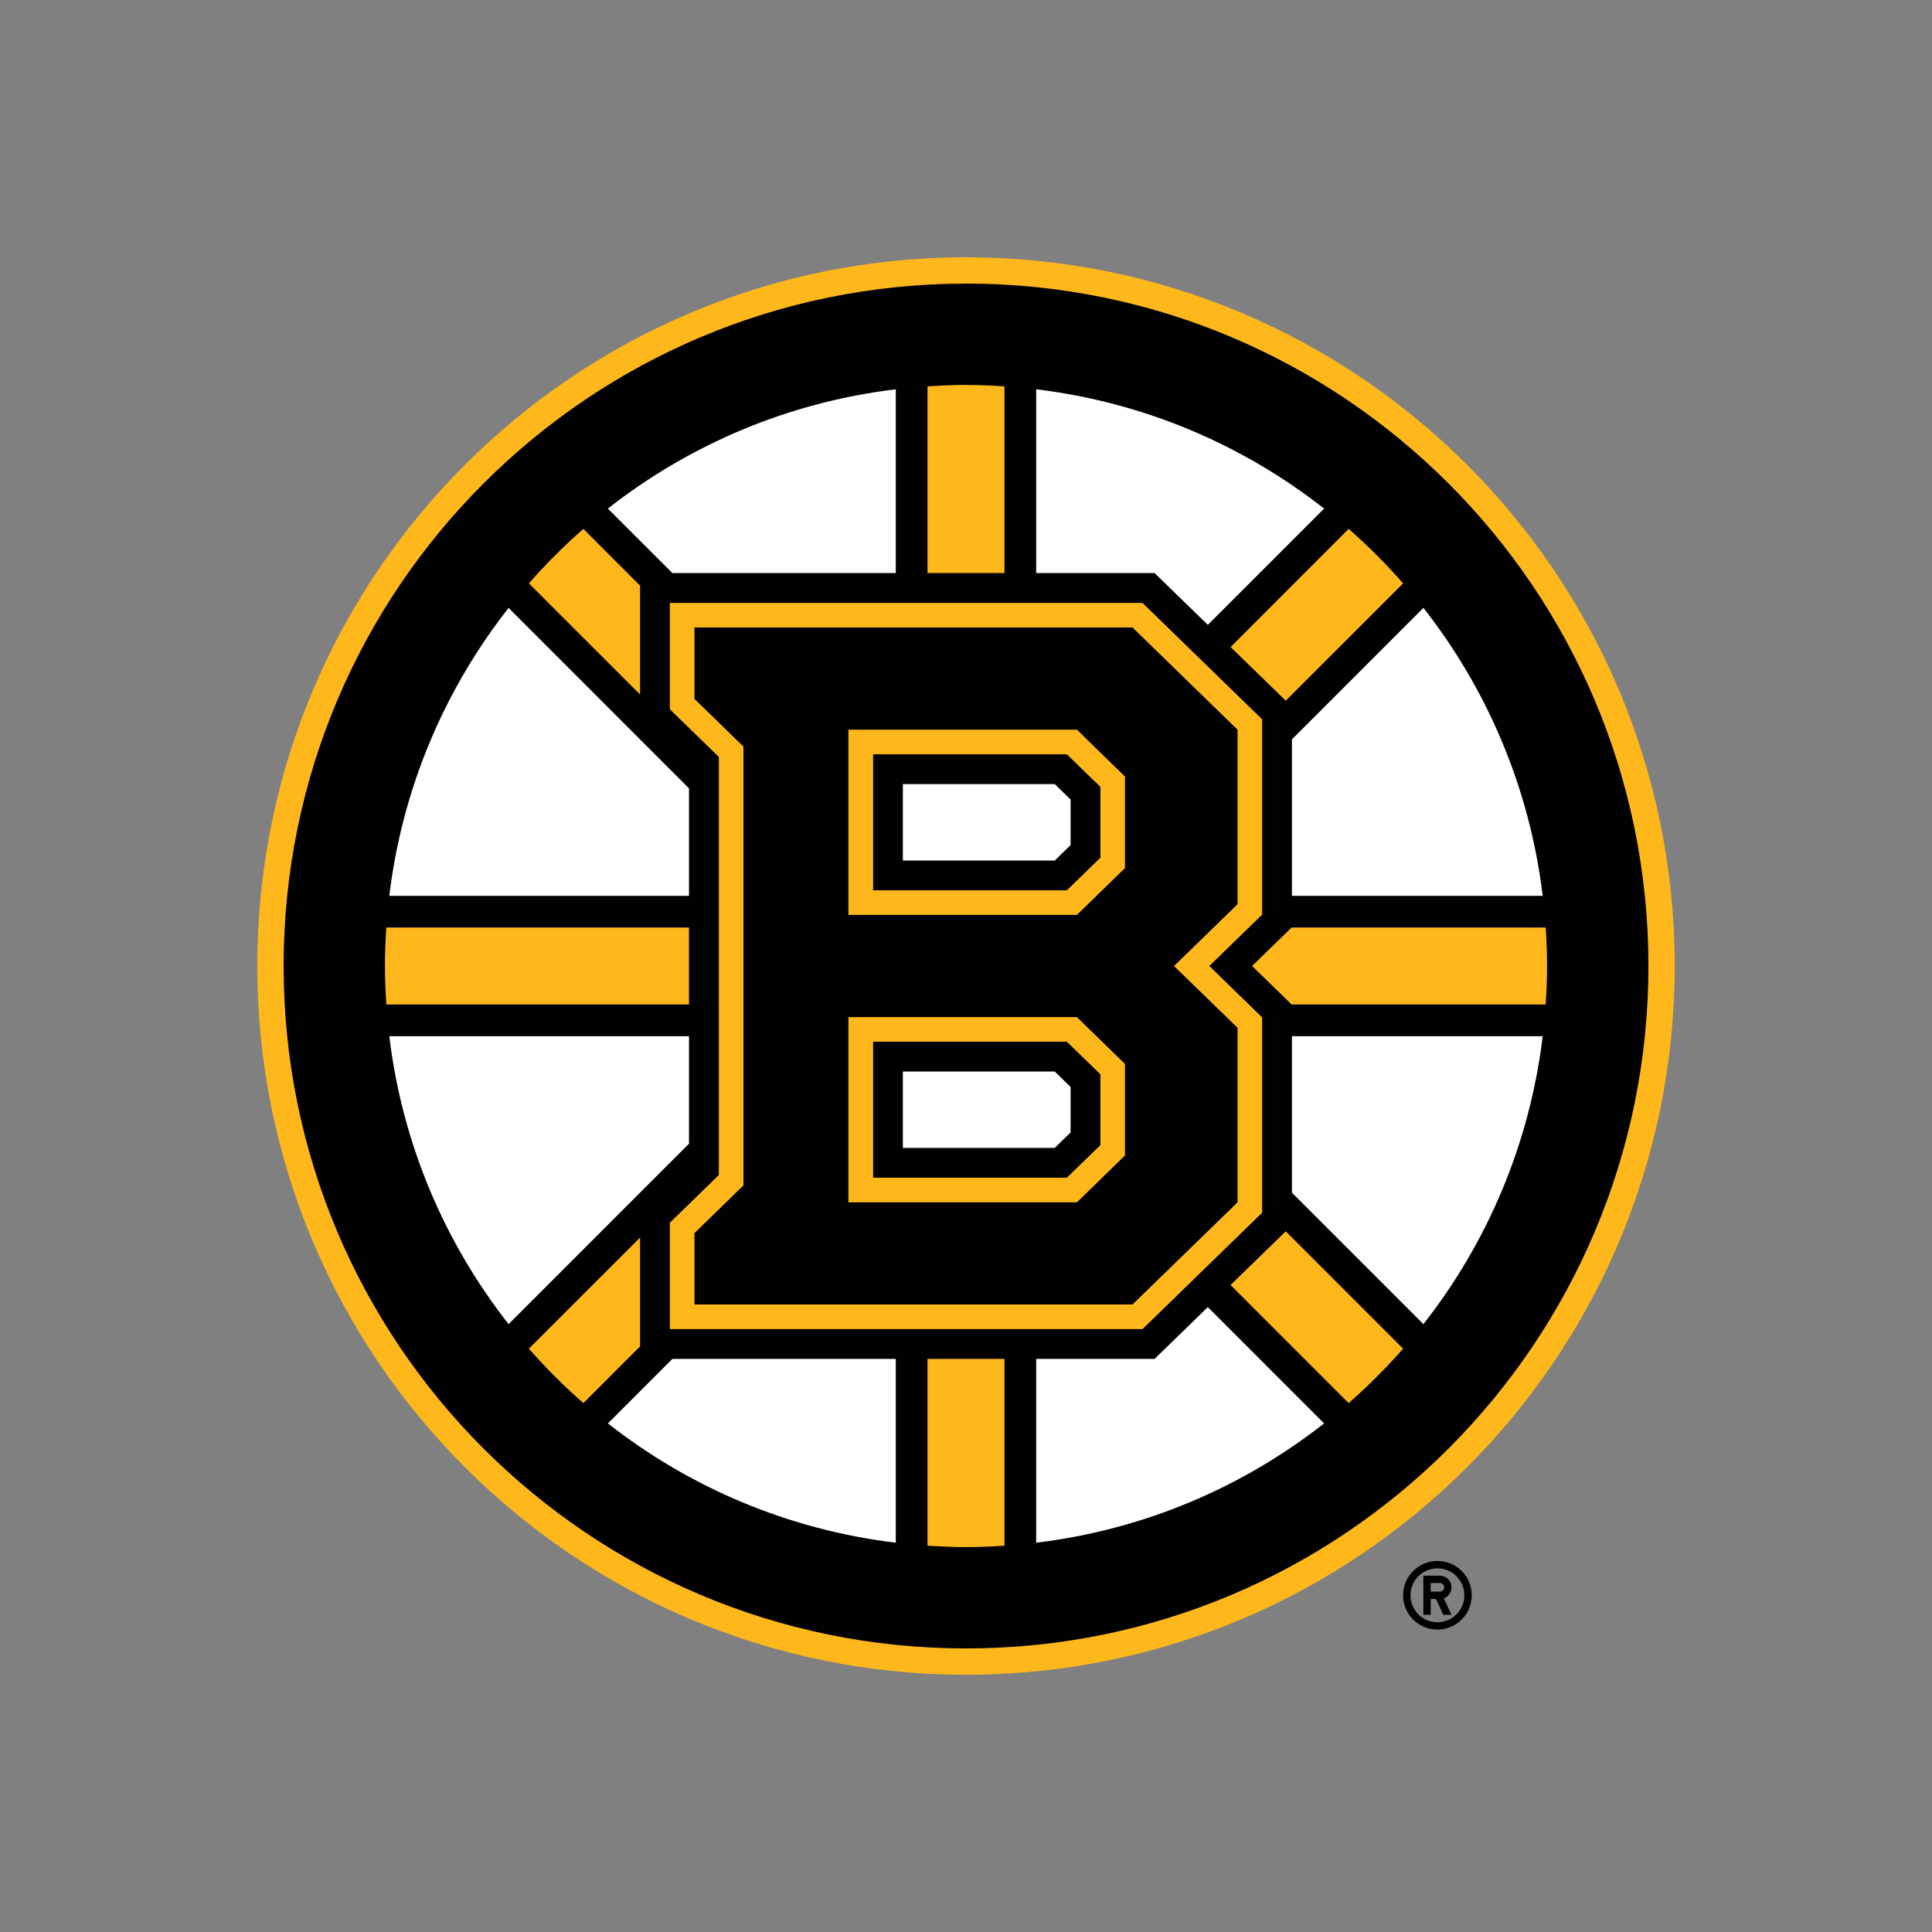 <svg width="40" height="40" viewBox="0 0 40 40" fill="none" xmlns="http://www.w3.org/2000/svg">
<rect x="0" y="0" width="40" height="40" fill="#808080" stroke="none"/>
<path d="M29.76 32.318C29.368 32.318 29.049 32.636 29.049 33.029C29.049 33.421 29.368 33.739 29.76 33.739C30.152 33.739 30.471 33.421 30.471 33.029C30.471 32.636 30.152 32.318 29.76 32.318ZM29.76 33.587C29.687 33.587 29.614 33.573 29.547 33.545C29.479 33.517 29.417 33.475 29.365 33.424C29.314 33.372 29.272 33.31 29.244 33.242C29.216 33.175 29.202 33.102 29.202 33.029C29.202 32.721 29.451 32.471 29.76 32.471C30.069 32.471 30.318 32.721 30.318 33.029C30.318 33.337 30.069 33.587 29.76 33.587ZM30.052 32.864C30.052 32.833 30.046 32.801 30.034 32.772C30.022 32.743 30.004 32.716 29.982 32.694C29.959 32.672 29.933 32.654 29.903 32.642C29.874 32.63 29.843 32.623 29.811 32.623H29.469V33.434H29.621V33.105H29.73L29.884 33.434H30.052L29.892 33.091C29.939 33.074 29.979 33.044 30.008 33.003C30.037 32.962 30.052 32.914 30.052 32.864ZM29.811 32.953H29.621V32.775H29.811C29.86 32.775 29.9 32.815 29.9 32.864C29.9 32.888 29.89 32.91 29.874 32.927C29.857 32.944 29.835 32.953 29.811 32.953Z" fill="#010101"/>
<path d="M20 5.327C11.896 5.327 5.327 11.896 5.327 20C5.327 28.104 11.896 34.674 20 34.674C28.103 34.674 34.673 28.104 34.673 20C34.673 11.896 28.103 5.327 20 5.327Z" fill="#FFB81C"/>
<path d="M20 5.872C12.198 5.872 5.872 12.197 5.872 20C5.872 27.803 12.198 34.129 20 34.129C27.802 34.129 34.129 27.803 34.129 20C34.129 12.197 27.802 5.871 20 5.871L20 5.872Z" fill="#010101"/>
<path d="M26.62 14.507L29.05 12.078C28.699 11.678 28.323 11.301 27.923 10.95L25.478 13.396L26.62 14.507ZM20.797 7.999C20.533 7.982 20.268 7.97 20 7.97C19.732 7.97 19.467 7.982 19.203 7.999V11.865H20.797V7.999ZM13.252 12.125L12.078 10.95C11.678 11.301 11.301 11.678 10.95 12.078L13.252 14.379L13.252 12.125ZM13.252 25.622L10.95 27.923C11.301 28.323 11.678 28.699 12.078 29.05L13.252 27.875L13.252 25.622ZM14.265 19.203H7.998C7.981 19.466 7.97 19.732 7.97 20C7.97 20.268 7.981 20.533 7.999 20.797H14.265V19.203ZM32.002 19.203H26.742L25.923 20L26.742 20.797H32.001C32.019 20.533 32.03 20.268 32.03 20C32.03 19.732 32.019 19.466 32.002 19.203ZM25.477 26.605L27.922 29.05C28.322 28.699 28.699 28.323 29.05 27.923L26.62 25.493L25.477 26.605ZM19.203 32.002C19.467 32.018 19.732 32.031 20 32.031C20.268 32.031 20.533 32.018 20.797 32.002V28.134H19.203V32.002Z" fill="#FFB81C"/>
<path d="M13.869 25.314V27.518H23.654L26.131 25.108V21.064L25.038 20L26.131 18.936V14.892L23.654 12.483H13.869V14.685L14.883 15.672V24.328L13.869 25.314Z" fill="#FFB81C"/>
<path d="M22.783 16.292L22.088 15.617H18.077V18.433H22.088L22.783 17.758V16.292ZM22.783 22.243L22.088 21.567H18.077V24.383H22.088L22.783 23.708V22.243Z" fill="#010101"/>
<path d="M14.378 25.53V27.008H23.447L25.622 24.893V21.279L24.307 20L25.622 18.721V15.107L23.447 12.991H14.378V14.47L15.392 15.457V24.543L14.378 25.53ZM17.566 15.107H22.296L23.291 16.077V17.973L22.296 18.942H17.566V15.107L17.566 15.107ZM17.566 21.058H22.296L23.291 22.028V23.923L22.296 24.893H17.566V21.058H17.566Z" fill="#010101"/>
<path d="M12.586 29.47C14.269 30.791 16.313 31.671 18.546 31.94V28.134H13.921L12.586 29.47ZM23.905 28.134H21.453V31.94C23.686 31.671 25.731 30.791 27.414 29.47L25.007 27.062L23.905 28.134H23.905ZM14.265 21.454H8.06C8.329 23.687 9.209 25.731 10.53 27.415L14.265 23.679V21.454V21.454ZM14.265 16.322L10.53 12.586C9.209 14.269 8.329 16.313 8.06 18.547H14.265V16.322ZM25.007 12.937L27.414 10.53C25.731 9.209 23.686 8.329 21.453 8.06V11.865H23.905L25.007 12.937ZM26.748 24.693L29.47 27.415C30.791 25.731 31.67 23.687 31.94 21.454H26.748V24.693L26.748 24.693ZM18.546 11.865V8.06C16.313 8.329 14.269 9.209 12.585 10.53L13.921 11.865H18.546L18.546 11.865ZM26.748 18.547H31.94C31.67 16.313 30.791 14.269 29.47 12.585L26.748 15.308L26.748 18.547ZM18.693 16.234V17.816H21.837L22.165 17.497V16.553L21.837 16.234H18.693ZM18.693 22.185V23.766H21.837L22.165 23.447V22.504L21.837 22.185H18.693Z" fill="white"/>
</svg>
